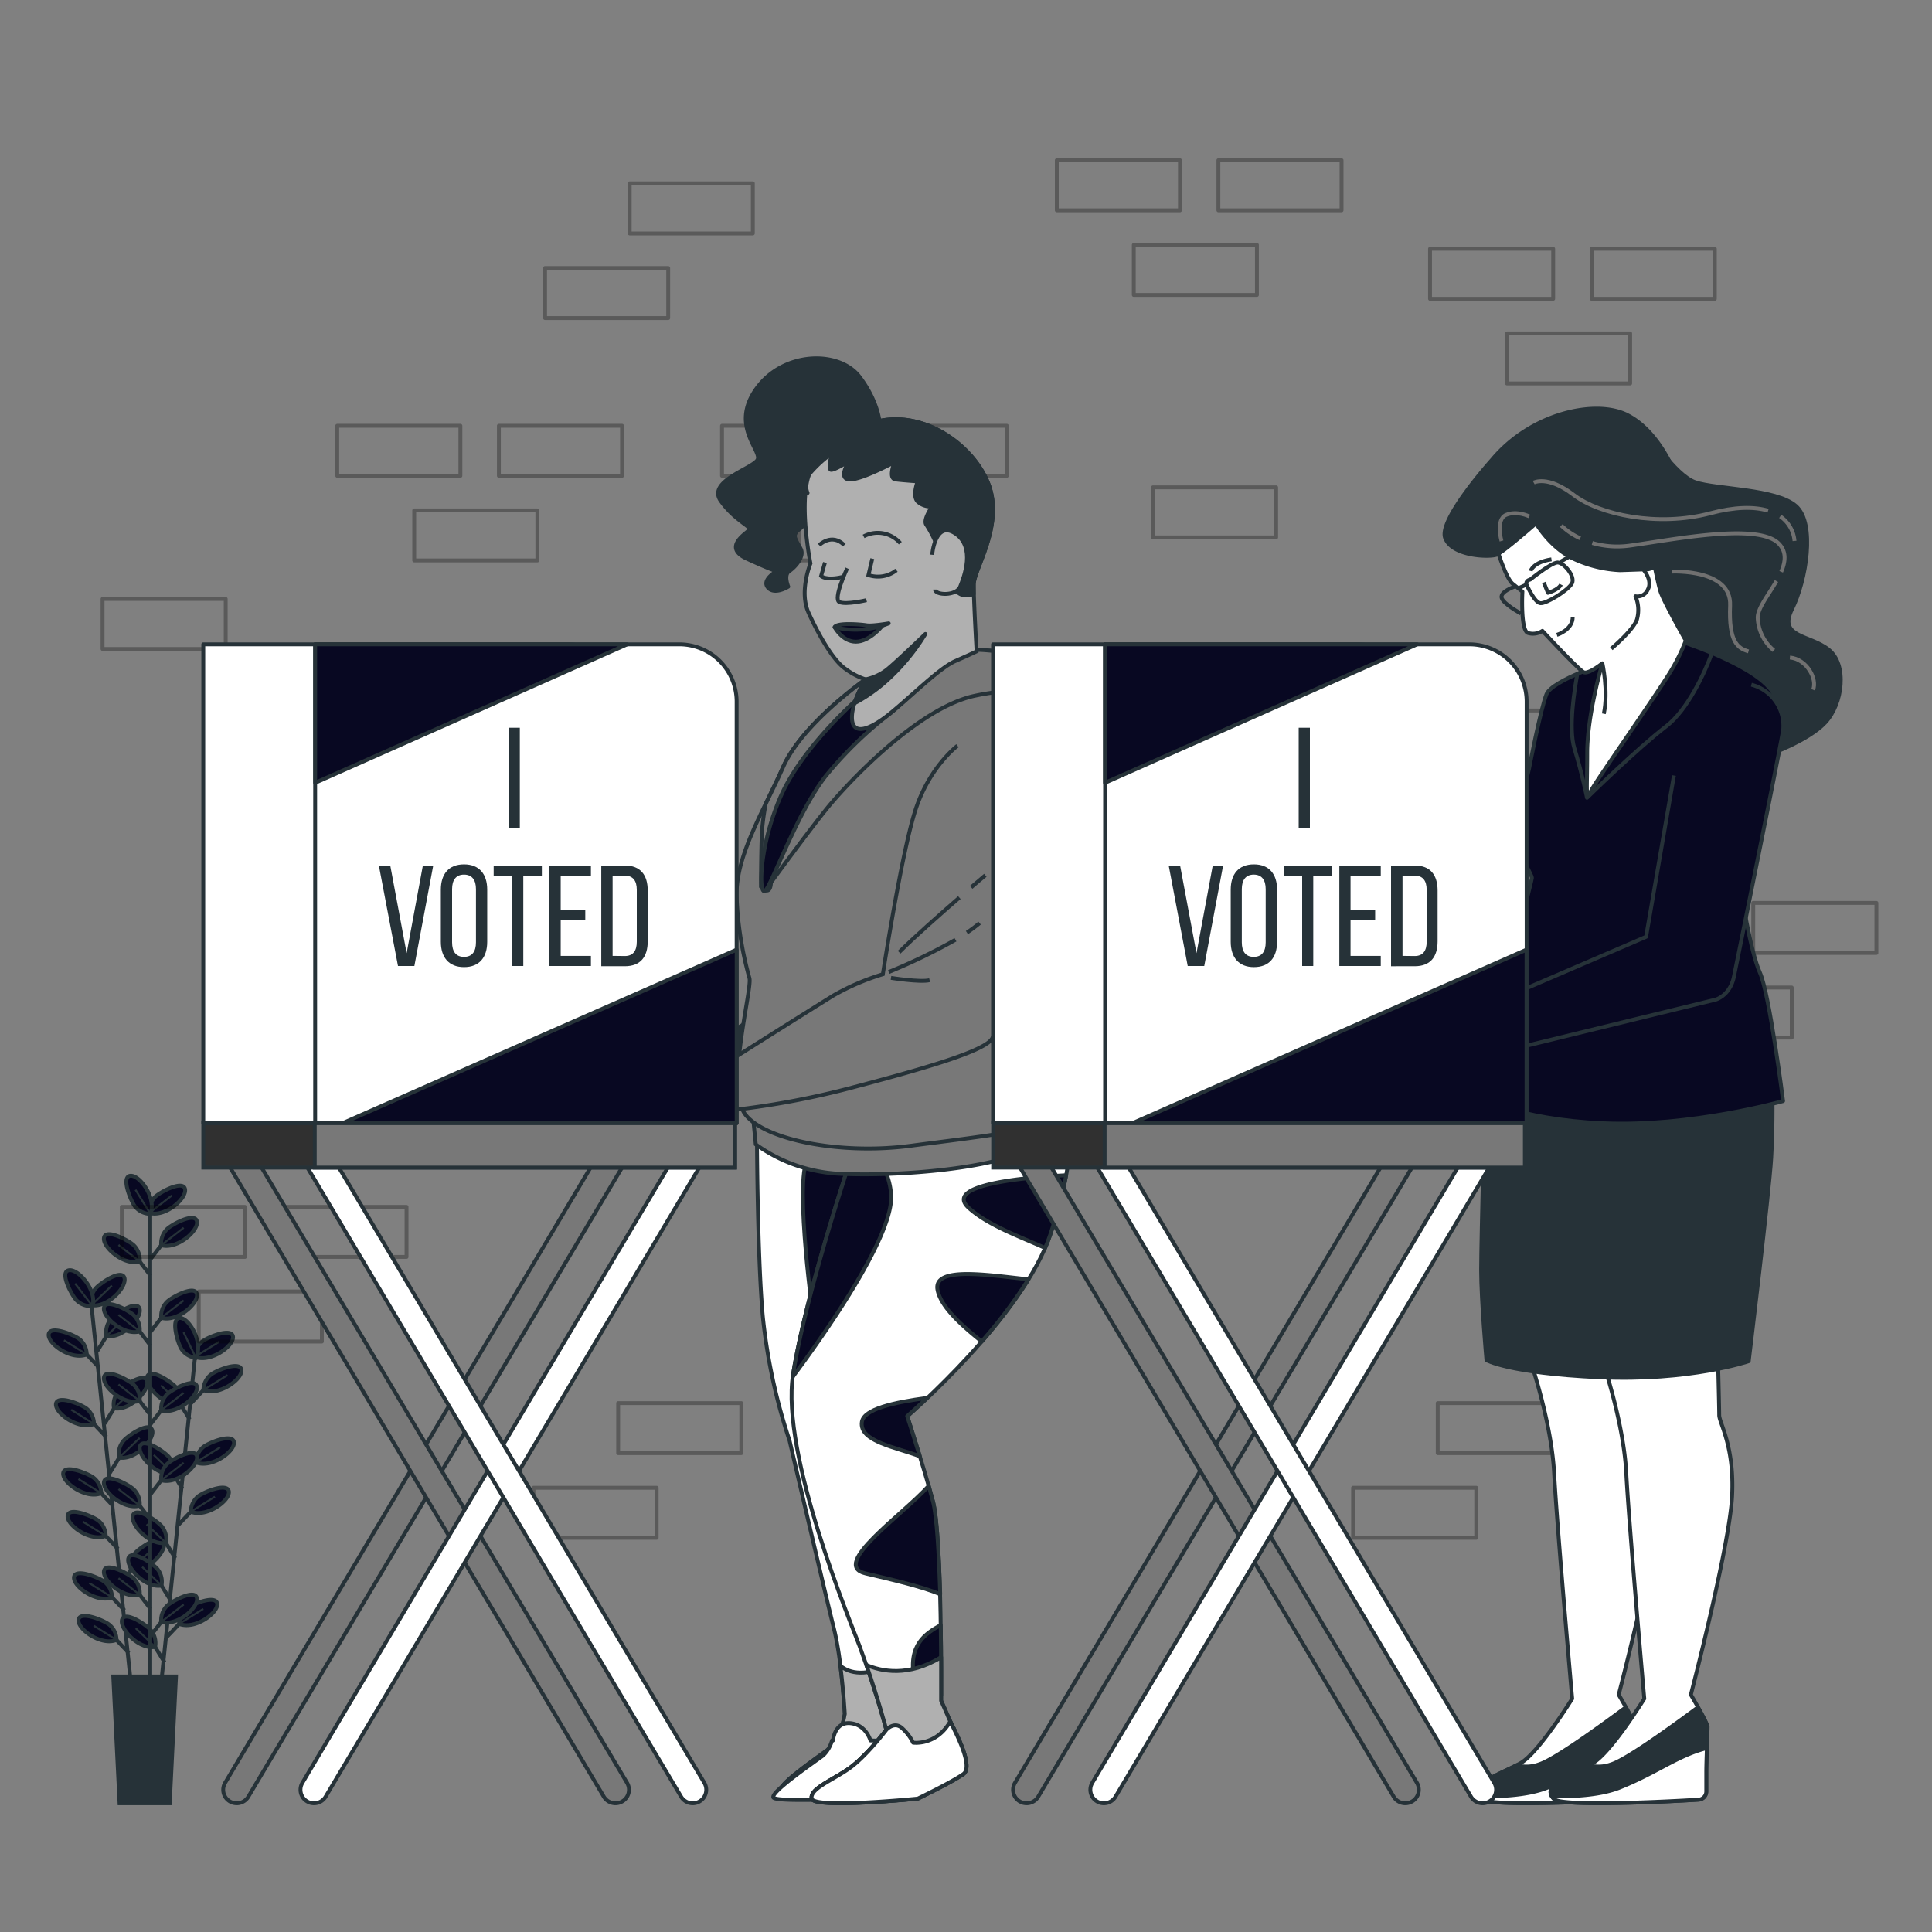<svg xmlns="http://www.w3.org/2000/svg" viewBox="0 0 500 500"><rect x="0" y="0" width="500" height="500" fill="#808080" stroke="none"/><g id="freepik--Plant--inject-67"><line x1="23.72" x2="33.84" y1="338.32" y2="435.34" style="fill:none;stroke:#263238;stroke-miterlimit:10"/><line x1="32.21" x2="27.62" y1="416.77" y2="411.92" style="fill:none;stroke:#263238;stroke-miterlimit:10"/><path d="M29,413.38a5.22,5.22,0,0,0-1.82-3.9c-1.18-1.05-7.38-3.66-8-1.48C18.58,410.38,24.93,415,29,413.38Z" style="fill:#080822;stroke:#263238;stroke-miterlimit:10"/><line x1="29.01" x2="23.11" y1="413.38" y2="409.7" style="fill:none;stroke:#263238;stroke-miterlimit:10;stroke-width:.5px"/><line x1="33.36" x2="28.77" y1="427.8" y2="422.96" style="fill:none;stroke:#263238;stroke-miterlimit:10"/><path d="M30.16,424.41a5.15,5.15,0,0,0-1.82-3.89c-1.18-1.06-7.38-3.67-8-1.48C19.73,421.41,26.08,426.08,30.16,424.41Z" style="fill:#080822;stroke:#263238;stroke-miterlimit:10"/><line x1="30.16" x2="24.26" y1="424.41" y2="420.73" style="fill:none;stroke:#263238;stroke-miterlimit:10;stroke-width:.5px"/><line x1="29.4" x2="24.81" y1="389.85" y2="385" style="fill:none;stroke:#263238;stroke-miterlimit:10"/><path d="M26.2,386.45a5.21,5.21,0,0,0-1.82-3.89c-1.18-1.06-7.38-3.66-8-1.48C15.77,383.45,22.12,388.12,26.2,386.45Z" style="fill:#080822;stroke:#263238;stroke-miterlimit:10"/><line x1="26.2" x2="20.3" y1="386.45" y2="382.77" style="fill:none;stroke:#263238;stroke-miterlimit:10;stroke-width:.5px"/><line x1="30.55" x2="25.96" y1="400.88" y2="396.03" style="fill:none;stroke:#263238;stroke-miterlimit:10"/><path d="M27.35,397.48a5.16,5.16,0,0,0-1.82-3.89c-1.18-1-7.38-3.66-8-1.48C16.92,394.49,23.27,399.15,27.35,397.48Z" style="fill:#080822;stroke:#263238;stroke-miterlimit:10"/><line x1="27.35" x2="21.45" y1="397.48" y2="393.81" style="fill:none;stroke:#263238;stroke-miterlimit:10;stroke-width:.5px"/><line x1="27.53" x2="22.94" y1="371.92" y2="367.07" style="fill:none;stroke:#263238;stroke-miterlimit:10"/><path d="M24.33,368.53a5.22,5.22,0,0,0-1.82-3.9c-1.18-1.05-7.38-3.66-8-1.47C13.9,365.53,20.24,370.2,24.33,368.53Z" style="fill:#080822;stroke:#263238;stroke-miterlimit:10"/><line x1="24.33" x2="18.43" y1="368.53" y2="364.85" style="fill:none;stroke:#263238;stroke-miterlimit:10;stroke-width:.5px"/><line x1="25.65" x2="21.06" y1="353.92" y2="349.07" style="fill:none;stroke:#263238;stroke-miterlimit:10"/><path d="M22.45,350.52a5.21,5.21,0,0,0-1.82-3.89c-1.18-1.05-7.38-3.66-8-1.48C12,347.53,18.37,352.19,22.45,350.52Z" style="fill:#080822;stroke:#263238;stroke-miterlimit:10"/><line x1="22.45" x2="16.55" y1="350.52" y2="346.85" style="fill:none;stroke:#263238;stroke-miterlimit:10;stroke-width:.5px"/><line x1="31.44" x2="34.93" y1="410.24" y2="404.55" style="fill:none;stroke:#263238;stroke-miterlimit:10"/><path d="M33.86,406.26a5.2,5.2,0,0,1,1-4.19c.93-1.27,6.46-5.1,7.49-3.09C43.45,401.17,38.21,407.05,33.86,406.26Z" style="fill:#080822;stroke:#263238;stroke-miterlimit:10"/><line x1="33.86" x2="39.18" y1="406.26" y2="401.18" style="fill:none;stroke:#263238;stroke-miterlimit:10;stroke-width:.5px"/><line x1="28.41" x2="31.9" y1="381.21" y2="375.51" style="fill:none;stroke:#263238;stroke-miterlimit:10"/><path d="M30.83,377.22a5.18,5.18,0,0,1,1-4.18c.93-1.28,6.46-5.11,7.49-3.09C40.42,372.14,35.18,378,30.83,377.22Z" style="fill:#080822;stroke:#263238;stroke-miterlimit:10"/><line x1="30.83" x2="36.15" y1="377.22" y2="372.14" style="fill:none;stroke:#263238;stroke-miterlimit:10;stroke-width:.5px"/><line x1="27.07" x2="30.57" y1="368.45" y2="362.75" style="fill:none;stroke:#263238;stroke-miterlimit:10"/><path d="M29.5,364.46a5.19,5.19,0,0,1,1-4.18c.94-1.28,6.47-5.11,7.49-3.09C39.09,359.38,33.84,365.25,29.5,364.46Z" style="fill:#080822;stroke:#263238;stroke-miterlimit:10"/><line x1="29.5" x2="34.82" y1="364.46" y2="359.38" style="fill:none;stroke:#263238;stroke-miterlimit:10;stroke-width:.5px"/><line x1="25.12" x2="28.61" y1="349.74" y2="344.05" style="fill:none;stroke:#263238;stroke-miterlimit:10"/><path d="M27.55,345.76a5.22,5.22,0,0,1,1-4.19c.94-1.27,6.47-5.11,7.49-3.09C37.14,340.67,31.89,346.55,27.55,345.76Z" style="fill:#080822;stroke:#263238;stroke-miterlimit:10"/><line x1="27.55" x2="32.86" y1="345.76" y2="340.68" style="fill:none;stroke:#263238;stroke-miterlimit:10;stroke-width:.5px"/><path d="M23.63,337.78a5.22,5.22,0,0,1,1-4.19c.94-1.27,6.47-5.1,7.49-3.09C33.22,332.69,28,338.57,23.63,337.78Z" style="fill:#080822;stroke:#263238;stroke-miterlimit:10"/><line x1="23.63" x2="28.95" y1="337.78" y2="332.7" style="fill:none;stroke:#263238;stroke-miterlimit:10;stroke-width:.5px"/><path d="M23.94,338a5.2,5.2,0,0,1-4.06-1.42c-1.17-1.06-4.4-7-2.29-7.77C19.89,327.93,25.18,333.76,23.94,338Z" style="fill:#080822;stroke:#263238;stroke-miterlimit:10"/><line x1="23.94" x2="19.44" y1="338" y2="332.18" style="fill:none;stroke:#263238;stroke-miterlimit:10;stroke-width:.5px"/><line x1="50.42" x2="40.35" y1="351.68" y2="448.71" style="fill:none;stroke:#263238;stroke-miterlimit:10"/><line x1="42.58" x2="39.09" y1="430.2" y2="424.51" style="fill:none;stroke:#263238;stroke-miterlimit:10"/><path d="M40.15,426.22a5.2,5.2,0,0,0-1-4.19c-.93-1.27-6.46-5.1-7.49-3.08C30.56,421.14,35.81,427,40.15,426.22Z" style="fill:#080822;stroke:#263238;stroke-miterlimit:10"/><line x1="40.15" x2="35.13" y1="426.22" y2="421.4" style="fill:none;stroke:#263238;stroke-miterlimit:10;stroke-width:.5px"/><line x1="45.37" x2="41.88" y1="403.27" y2="397.58" style="fill:none;stroke:#263238;stroke-miterlimit:10"/><path d="M42.94,399.29a5.19,5.19,0,0,0-1-4.18C41,393.83,35.49,390,34.47,392,33.35,394.21,38.6,400.08,42.94,399.29Z" style="fill:#080822;stroke:#263238;stroke-miterlimit:10"/><line x1="42.94" x2="37.93" y1="399.29" y2="394.48" style="fill:none;stroke:#263238;stroke-miterlimit:10;stroke-width:.5px"/><line x1="44.23" x2="40.73" y1="414.31" y2="408.62" style="fill:none;stroke:#263238;stroke-miterlimit:10"/><path d="M41.8,410.33a5.2,5.2,0,0,0-1-4.19c-.93-1.27-6.46-5.1-7.49-3.08C32.21,405.25,37.46,411.12,41.8,410.33Z" style="fill:#080822;stroke:#263238;stroke-miterlimit:10"/><line x1="41.8" x2="36.78" y1="410.33" y2="405.51" style="fill:none;stroke:#263238;stroke-miterlimit:10;stroke-width:.5px"/><line x1="47.23" x2="43.74" y1="385.35" y2="379.66" style="fill:none;stroke:#263238;stroke-miterlimit:10"/><path d="M44.8,381.37a5.22,5.22,0,0,0-1-4.19c-.94-1.27-6.47-5.1-7.49-3.08C35.21,376.29,40.46,382.16,44.8,381.37Z" style="fill:#080822;stroke:#263238;stroke-miterlimit:10"/><line x1="44.8" x2="39.79" y1="381.37" y2="376.55" style="fill:none;stroke:#263238;stroke-miterlimit:10;stroke-width:.5px"/><line x1="49.1" x2="45.61" y1="367.34" y2="361.66" style="fill:none;stroke:#263238;stroke-miterlimit:10"/><path d="M46.67,363.36a5.19,5.19,0,0,0-1-4.18c-.94-1.27-6.47-5.1-7.5-3.09C37.08,358.28,42.33,364.16,46.67,363.36Z" style="fill:#080822;stroke:#263238;stroke-miterlimit:10"/><line x1="46.67" x2="41.65" y1="363.36" y2="358.55" style="fill:none;stroke:#263238;stroke-miterlimit:10;stroke-width:.5px"/><line x1="43.17" x2="47.76" y1="423.65" y2="418.8" style="fill:none;stroke:#263238;stroke-miterlimit:10"/><path d="M46.36,420.25a5.2,5.2,0,0,1,1.83-3.89c1.17-1.05,7.37-3.66,8-1.48C56.79,417.25,50.45,421.92,46.36,420.25Z" style="fill:#080822;stroke:#263238;stroke-miterlimit:10"/><line x1="46.36" x2="52.61" y1="420.25" y2="416.38" style="fill:none;stroke:#263238;stroke-miterlimit:10;stroke-width:.5px"/><line x1="46.18" x2="50.77" y1="394.61" y2="389.76" style="fill:none;stroke:#263238;stroke-miterlimit:10"/><path d="M49.37,391.22a5.21,5.21,0,0,1,1.83-3.9c1.18-1.05,7.38-3.66,8-1.48C59.81,388.22,53.46,392.88,49.37,391.22Z" style="fill:#080822;stroke:#263238;stroke-miterlimit:10"/><line x1="49.37" x2="55.62" y1="391.22" y2="387.34" style="fill:none;stroke:#263238;stroke-miterlimit:10;stroke-width:.5px"/><line x1="47.51" x2="52.09" y1="381.85" y2="377" style="fill:none;stroke:#263238;stroke-miterlimit:10"/><path d="M50.7,378.46a5.22,5.22,0,0,1,1.82-3.9c1.18-1.05,7.38-3.66,8-1.48C61.13,375.45,54.79,380.12,50.7,378.46Z" style="fill:#080822;stroke:#263238;stroke-miterlimit:10"/><line x1="50.7" x2="56.95" y1="378.46" y2="374.58" style="fill:none;stroke:#263238;stroke-miterlimit:10;stroke-width:.5px"/><line x1="49.45" x2="54.03" y1="363.15" y2="358.29" style="fill:none;stroke:#263238;stroke-miterlimit:10"/><path d="M52.64,359.75a5.22,5.22,0,0,1,1.82-3.9c1.18-1.05,7.38-3.66,8-1.48C63.07,356.75,56.73,361.42,52.64,359.75Z" style="fill:#080822;stroke:#263238;stroke-miterlimit:10"/><line x1="52.64" x2="58.89" y1="359.75" y2="355.87" style="fill:none;stroke:#263238;stroke-miterlimit:10;stroke-width:.5px"/><path d="M50.45,351.13a5.21,5.21,0,0,1,1.82-3.89c1.18-1.05,7.38-3.67,8-1.48C60.88,348.13,54.54,352.8,50.45,351.13Z" style="fill:#080822;stroke:#263238;stroke-miterlimit:10"/><line x1="50.45" x2="56.7" y1="351.13" y2="347.26" style="fill:none;stroke:#263238;stroke-miterlimit:10;stroke-width:.5px"/><path d="M50.7,351.41A5.19,5.19,0,0,1,47,349.19c-.92-1.28-2.87-7.72-.64-8.08C48.81,340.72,52.79,347.52,50.7,351.41Z" style="fill:#080822;stroke:#263238;stroke-miterlimit:10"/><line x1="50.7" x2="47.5" y1="351.41" y2="344.79" style="fill:none;stroke:#263238;stroke-miterlimit:10;stroke-width:.5px"/><line x1="38.88" x2="38.88" y1="312.17" y2="434.87" style="fill:none;stroke:#263238;stroke-miterlimit:10"/><line x1="38.98" x2="34.92" y1="416.42" y2="411.12" style="fill:none;stroke:#263238;stroke-miterlimit:10"/><path d="M36.15,412.71a5.17,5.17,0,0,0-1.41-4.06c-1.06-1.17-7-4.41-7.77-2.3C26.09,408.65,31.92,413.94,36.15,412.71Z" style="fill:#080822;stroke:#263238;stroke-miterlimit:10"/><line x1="36.15" x2="30.67" y1="412.71" y2="408.44" style="fill:none;stroke:#263238;stroke-miterlimit:10;stroke-width:.5px"/><line x1="38.98" x2="34.92" y1="393.36" y2="388.06" style="fill:none;stroke:#263238;stroke-miterlimit:10"/><path d="M36.15,389.65a5.17,5.17,0,0,0-1.41-4.06c-1.06-1.17-7-4.41-7.77-2.3C26.09,385.59,31.92,390.89,36.15,389.65Z" style="fill:#080822;stroke:#263238;stroke-miterlimit:10"/><line x1="36.15" x2="30.67" y1="389.65" y2="385.38" style="fill:none;stroke:#263238;stroke-miterlimit:10;stroke-width:.5px"/><line x1="38.98" x2="34.92" y1="366.29" y2="360.99" style="fill:none;stroke:#263238;stroke-miterlimit:10"/><path d="M36.15,362.58a5.17,5.17,0,0,0-1.41-4.06c-1.06-1.17-7-4.41-7.77-2.3C26.09,358.52,31.92,363.82,36.15,362.58Z" style="fill:#080822;stroke:#263238;stroke-miterlimit:10"/><line x1="36.15" x2="30.67" y1="362.58" y2="358.31" style="fill:none;stroke:#263238;stroke-miterlimit:10;stroke-width:.5px"/><line x1="38.98" x2="34.92" y1="348.27" y2="342.97" style="fill:none;stroke:#263238;stroke-miterlimit:10"/><path d="M36.15,344.56a5.17,5.17,0,0,0-1.41-4.06c-1.06-1.17-7-4.41-7.77-2.3C26.09,340.5,31.92,345.79,36.15,344.56Z" style="fill:#080822;stroke:#263238;stroke-miterlimit:10"/><line x1="36.15" x2="30.67" y1="344.56" y2="340.29" style="fill:none;stroke:#263238;stroke-miterlimit:10;stroke-width:.5px"/><line x1="38.98" x2="34.92" y1="330.17" y2="324.87" style="fill:none;stroke:#263238;stroke-miterlimit:10"/><path d="M36.15,326.46a5.17,5.17,0,0,0-1.41-4.06c-1.06-1.17-7-4.41-7.77-2.3C26.09,322.4,31.92,327.69,36.15,326.46Z" style="fill:#080822;stroke:#263238;stroke-miterlimit:10"/><line x1="36.15" x2="30.67" y1="326.46" y2="322.19" style="fill:none;stroke:#263238;stroke-miterlimit:10;stroke-width:.5px"/><line x1="38.89" x2="42.95" y1="423.46" y2="418.16" style="fill:none;stroke:#263238;stroke-miterlimit:10"/><path d="M41.72,419.75a5.17,5.17,0,0,1,1.41-4.06c1.06-1.17,7-4.41,7.77-2.3C51.78,415.69,46,421,41.72,419.75Z" style="fill:#080822;stroke:#263238;stroke-miterlimit:10"/><line x1="41.72" x2="47.53" y1="419.75" y2="415.25" style="fill:none;stroke:#263238;stroke-miterlimit:10;stroke-width:.5px"/><line x1="38.89" x2="42.95" y1="386.79" y2="381.49" style="fill:none;stroke:#263238;stroke-miterlimit:10"/><path d="M41.72,383.08A5.17,5.17,0,0,1,43.13,379c1.06-1.17,7-4.41,7.77-2.3C51.78,379,46,384.31,41.72,383.08Z" style="fill:#080822;stroke:#263238;stroke-miterlimit:10"/><line x1="41.72" x2="47.53" y1="383.08" y2="378.58" style="fill:none;stroke:#263238;stroke-miterlimit:10;stroke-width:.5px"/><line x1="38.89" x2="42.95" y1="368.69" y2="363.39" style="fill:none;stroke:#263238;stroke-miterlimit:10"/><path d="M41.72,365a5.17,5.17,0,0,1,1.41-4.06c1.06-1.17,7-4.41,7.77-2.3C51.78,360.92,46,366.21,41.72,365Z" style="fill:#080822;stroke:#263238;stroke-miterlimit:10"/><line x1="41.72" x2="47.53" y1="364.98" y2="360.48" style="fill:none;stroke:#263238;stroke-miterlimit:10;stroke-width:.5px"/><line x1="38.89" x2="42.95" y1="344.76" y2="339.46" style="fill:none;stroke:#263238;stroke-miterlimit:10"/><path d="M41.72,341.05A5.17,5.17,0,0,1,43.13,337c1.06-1.17,7-4.41,7.77-2.29C51.78,337,46,342.29,41.72,341.05Z" style="fill:#080822;stroke:#263238;stroke-miterlimit:10"/><line x1="41.72" x2="47.53" y1="341.05" y2="336.55" style="fill:none;stroke:#263238;stroke-miterlimit:10;stroke-width:.5px"/><line x1="38.89" x2="42.95" y1="325.95" y2="320.66" style="fill:none;stroke:#263238;stroke-miterlimit:10"/><path d="M41.72,322.25a5.19,5.19,0,0,1,1.41-4.07c1.06-1.17,7-4.4,7.77-2.29C51.78,318.18,46,323.48,41.72,322.25Z" style="fill:#080822;stroke:#263238;stroke-miterlimit:10"/><line x1="41.72" x2="47.53" y1="322.25" y2="317.74" style="fill:none;stroke:#263238;stroke-miterlimit:10;stroke-width:.5px"/><path d="M38.65,313.9a5.17,5.17,0,0,1,1.41-4.06c1.06-1.17,7-4.41,7.77-2.29C48.71,309.84,42.89,315.14,38.65,313.9Z" style="fill:#080822;stroke:#263238;stroke-miterlimit:10"/><line x1="38.65" x2="44.46" y1="313.9" y2="309.4" style="fill:none;stroke:#263238;stroke-miterlimit:10;stroke-width:.5px"/><path d="M38.93,314.15A5.2,5.2,0,0,1,35,312.32c-1-1.18-3.65-7.38-1.47-8C36,303.72,40.61,310.07,38.93,314.15Z" style="fill:#080822;stroke:#263238;stroke-miterlimit:10"/><line x1="38.93" x2="35.06" y1="314.15" y2="307.9" style="fill:none;stroke:#263238;stroke-miterlimit:10;stroke-width:.5px"/><polygon points="43.93 466.69 30.94 466.69 29.31 433.87 45.55 433.87 43.93 466.69" style="fill:#263238;stroke:#263238;stroke-miterlimit:10"/></g><g id="freepik--Bricks--inject-67"><g style="opacity:.3"><rect width="31.87" height="12.95" x="273.5" y="41.47" style="fill:none;stroke:#000;stroke-linejoin:round"/><rect width="31.87" height="12.95" x="315.32" y="41.47" style="fill:none;stroke:#000;stroke-linejoin:round"/><rect width="31.87" height="12.95" x="293.42" y="63.38" style="fill:none;stroke:#000;stroke-linejoin:round"/><rect width="31.87" height="12.95" x="273.5" y="220.19" style="fill:none;stroke:#000;stroke-linejoin:round"/><rect width="31.87" height="12.95" x="315.32" y="220.19" style="fill:none;stroke:#000;stroke-linejoin:round"/><rect width="31.87" height="12.95" x="293.42" y="242.09" style="fill:none;stroke:#000;stroke-linejoin:round"/><rect width="31.87" height="12.95" x="370.09" y="64.38" style="fill:none;stroke:#000;stroke-linejoin:round"/><rect width="31.87" height="12.95" x="411.92" y="64.38" style="fill:none;stroke:#000;stroke-linejoin:round"/><rect width="31.87" height="12.95" x="390.01" y="86.29" style="fill:none;stroke:#000;stroke-linejoin:round"/><rect width="31.87" height="12.95" x="370.09" y="183.88" style="fill:none;stroke:#000;stroke-linejoin:round"/><rect width="31.87" height="12.95" x="411.92" y="183.88" style="fill:none;stroke:#000;stroke-linejoin:round"/><rect width="31.87" height="12.95" x="390.01" y="205.78" style="fill:none;stroke:#000;stroke-linejoin:round"/><rect width="31.87" height="12.95" x="87.28" y="110.19" style="fill:none;stroke:#000;stroke-linejoin:round"/><rect width="31.87" height="12.95" x="129.11" y="110.19" style="fill:none;stroke:#000;stroke-linejoin:round"/><rect width="31.87" height="12.95" x="107.2" y="132.09" style="fill:none;stroke:#000;stroke-linejoin:round"/><rect width="31.87" height="12.95" x="162.96" y="47.45" style="fill:none;stroke:#000;stroke-linejoin:round"/><rect width="31.87" height="12.95" x="141.06" y="69.36" style="fill:none;stroke:#000;stroke-linejoin:round"/><rect width="31.87" height="12.95" x="372.08" y="363.12" style="fill:none;stroke:#000;stroke-linejoin:round"/><rect width="31.87" height="12.95" x="350.18" y="385.03" style="fill:none;stroke:#000;stroke-linejoin:round"/><rect width="31.87" height="12.95" x="298.39" y="126.12" style="fill:none;stroke:#000;stroke-linejoin:round"/><rect width="31.87" height="12.95" x="26.54" y="155" style="fill:none;stroke:#000;stroke-linejoin:round"/><rect width="31.87" height="12.95" x="159.98" y="363.12" style="fill:none;stroke:#000;stroke-linejoin:round"/><rect width="31.87" height="12.95" x="138.07" y="385.03" style="fill:none;stroke:#000;stroke-linejoin:round"/><rect width="31.87" height="12.95" x="186.86" y="110.19" style="fill:none;stroke:#000;stroke-linejoin:round"/><rect width="31.87" height="12.95" x="228.69" y="110.19" style="fill:none;stroke:#000;stroke-linejoin:round"/><rect width="31.87" height="12.95" x="206.78" y="132.09" style="fill:none;stroke:#000;stroke-linejoin:round"/><rect width="31.87" height="12.95" x="411.92" y="233.67" style="fill:none;stroke:#000;stroke-linejoin:round"/><rect width="31.87" height="12.95" x="453.74" y="233.67" style="fill:none;stroke:#000;stroke-linejoin:round"/><rect width="31.87" height="12.95" x="431.83" y="255.57" style="fill:none;stroke:#000;stroke-linejoin:round"/><rect width="31.87" height="12.95" x="31.52" y="312.34" style="fill:none;stroke:#000;stroke-linejoin:round"/><rect width="31.87" height="12.95" x="73.34" y="312.34" style="fill:none;stroke:#000;stroke-linejoin:round"/><rect width="31.87" height="12.95" x="51.43" y="334.24" style="fill:none;stroke:#000;stroke-linejoin:round"/></g></g><g id="freepik--character-2--inject-67"><path d="M396.21,352.62s5.33,15.66,6,28.66,4.67,58.34,4.67,58.34-8.67,14-13.34,16.66-13.9,5.44-10,9.34c2,2,29.57.64,37.38.13a2.13,2.13,0,0,0,2-2.16c0-1.48,0-3.49,0-5,0-2.67.33-10.67.33-11.67s-4.33-8.33-4.33-8.33,10-38.34,10.66-51.34-3.33-19-3.33-21-.33-15.33-.33-15.33Z" style="fill:#fff;stroke:#263238;stroke-linejoin:round"/><path d="M422.92,463.59c0-1.48,0-3.49,0-5,0-1.75.14-5.77.24-8.62-.57.07-1.19.16-1.84.26-3.94.59-15.38,7-22.78,11-5.36,2.85-12.41,2.63-15.88,2.29a2.55,2.55,0,0,0,.92,2.1c2,2,29.57.64,37.38.13A2.13,2.13,0,0,0,422.92,463.59Z" style="fill:#fff;stroke:#263238;stroke-linejoin:round"/><path d="M420.74,441.87c-6.23,4.64-18.42,13.48-22.36,14.71a9.45,9.45,0,0,1-5.88.26c-4.49,2.32-11.45,4.76-9.58,8,4.14.12,12,0,17.49-2.17,7.75-3.1,12.52-6.44,18-8.71A33,33,0,0,1,423,452.4c.09-2.55.18-4.93.18-5.45S421.92,444,420.74,441.87Z" style="fill:#263238;stroke:#263238;stroke-linejoin:round"/><path d="M414.88,352.62s5.33,15.66,6,28.66,4.66,58.34,4.66,58.34-8.66,14-13.33,16.66-13.9,5.44-10,9.34c2,2,29.56.64,37.38.13a2.12,2.12,0,0,0,2-2.16c0-1.48,0-3.49,0-5,0-2.67.34-10.67.34-11.67s-4.34-8.33-4.34-8.33,10-38.34,10.67-51.34-3.33-19-3.33-21-.34-15.33-.34-15.33Z" style="fill:#fff;stroke:#263238;stroke-linejoin:round"/><path d="M441.58,463.59c0-1.48,0-3.49,0-5,0-1.75.14-5.77.24-8.62-.57.07-1.18.16-1.83.26-3.94.59-15.39,7-22.78,11-5.36,2.85-12.41,2.63-15.88,2.29a2.52,2.52,0,0,0,.92,2.1c2,2,29.56.64,37.38.13A2.12,2.12,0,0,0,441.58,463.59Z" style="fill:#fff;stroke:#263238;stroke-linejoin:round"/><path d="M439.41,441.87c-6.23,4.64-18.43,13.48-22.36,14.71a9.45,9.45,0,0,1-5.88.26c-4.49,2.32-11.45,4.76-9.58,8,4.13.12,12,0,17.49-2.17,7.75-3.1,12.52-6.44,18-8.71a33.09,33.09,0,0,1,4.62-1.55c.09-2.55.18-4.93.18-5.45S440.58,444,439.41,441.87Z" style="fill:#263238;stroke:#263238;stroke-linejoin:round"/><path d="M426,111.25s7.38,11.7,12.72,13.55,20.93,1.64,26.06,6.15,2.67,19.29-1,26.68,4.52,6.57,9.44,10.47,3.7,14-.82,18.87-15.39,8.62-15.39,8.62-2.05-9.85-8-13.54-16.42-8.21-18.06-16.21-8.41-22.78-8.41-22.78,8-3.08,7.59-11.9-7.59-16.83-8-18.68S423.28,109.81,426,111.25Z" style="fill:#263238;stroke:#263238;stroke-linejoin:round"/><path d="M371.21,263.45s-15.25-1.25-16.5-1.25-7,6.75-7.5,8,.25,5.25.25,5.25l26.25-7.5Z" style="fill:#fff;stroke:#263238;stroke-linejoin:round"/><path d="M358.14,255.39,357,272.45h1.5l1.43-16.93a.88.88,0,0,0-.75-.94h0A.88.88,0,0,0,358.14,255.39Z" style="fill:#263238;stroke:#263238;stroke-linejoin:round"/><polygon points="393.96 244.7 371.21 263.45 373.71 267.95 391.96 260.45 393.96 244.7" style="fill:#080822;stroke:#263238;stroke-linejoin:round"/><path d="M384.42,278.56s-1.11,42.38-1.11,50.14S384.69,352,384.69,352s5.55,3.33,29.09,4.43,38.79-4.15,38.79-4.15,5.26-43.22,5.82-52.64.27-18.28.27-18.28Z" style="fill:#263238;stroke:#263238;stroke-linejoin:round"/><path d="M416.71,171.2s-15,4.75-16.5,8.5-4.5,19.25-4.5,19.25-3.75,15.25-3.5,18,4.25,9.5,4.25,10.25-14.25,56.5-14.25,56.5,10,6,32.75,7,46.5-5.75,46.5-5.75-3.5-27.75-6-33.25-5-21.75-5-21.75,12.25-42.5,8.75-50-25-14.25-25-14.25Z" style="fill:#080822;stroke:#263238;stroke-linejoin:round"/><path d="M443.05,169c-4.84-2-8.84-3.29-8.84-3.29l-17.5,5.5s-4.27,1.35-8.49,3.19c-.66,3.5-2.41,14-.76,19.31,2,6.5,3.25,12.75,3.25,12.75s13-12.75,20.5-18.5C436.66,183.77,441.05,174.45,443.05,169Z" style="fill:#080822;stroke:#263238;stroke-linejoin:round"/><path d="M387.39,142s2.32,7.67,4.11,9.1,2.5,2,2.5,2-.54,10,1.42,10.71a4.45,4.45,0,0,0,3.75-.54s9.46,10.17,10.71,10.71,4.81-2.32,4.81-2.32-3.92,13.2-3.92,23.19-.54,12.67,1.07,9.64,18.73-27.3,21.23-31.94a49.59,49.59,0,0,0,3.21-6.78s-5.88-10.35-6.6-12.85S427.9,145,427.9,145s-.18,1.25-10.71-3.92a166.14,166.14,0,0,1-16.77-9.46C397.56,130,387.39,142,387.39,142Z" style="fill:#fff;stroke:#263238;stroke-linejoin:round"/><path d="M396.13,147.76s.59-2.28,5.39-3" style="fill:none;stroke:#263238;stroke-linejoin:round"/><path d="M399.53,150.74l1.07,2.68s2.67-.72,3.39-2.14" style="fill:none;stroke:#263238;stroke-linejoin:round"/><path d="M402.92,164.3s4.1-1.25,4.1-4.64" style="fill:none;stroke:#263238;stroke-linejoin:round"/><path d="M425.4,147.53s2.32,2.68,1.07,5a2.9,2.9,0,0,1-3.21,1.78,9.07,9.07,0,0,1,.36,6.07c-1.08,2.85-6.61,7.49-6.61,7.49" style="fill:none;stroke:#263238;stroke-linejoin:round"/><path d="M395.07,151.28s2,4.64,3.57,4.82,7.31-3.4,8.2-5.18-2.14-5.35-3.74-5.35S396,150,396,150,394.71,150.21,395.07,151.28Z" style="fill:none;stroke:#263238;stroke-linejoin:round"/><line x1="395.07" x2="393.1" y1="151.28" y2="152.17" style="fill:none;stroke:#263238;stroke-linejoin:round"/><path d="M392,151.81s-3.74,1.25-3.39,2.86,5,4.1,5,4.1" style="fill:none;stroke:#263238;stroke-linejoin:round"/><line x1="403.81" x2="406.31" y1="145.39" y2="143.96" style="fill:none;stroke:#263238;stroke-linejoin:round"/><path d="M414.69,171.62s1.61,7.15.38,13.1" style="fill:none;stroke:#263238;stroke-linejoin:round"/><path d="M433.21,200.7,426,242.45,378.21,263l3,11L444,258.7s3.75-1,4.75-6c.22-1.09,12.25-60.25,12.75-64a11,11,0,0,0-8.25-11.5" style="fill:#080822;stroke:#263238;stroke-linejoin:round"/><path d="M378.21,263l-14.5,5.5s-13.5,3.25-14.25,4-7.75,5-9,5.75-3.25,3,2,2.25a69.1,69.1,0,0,0,11-2.75s7.5.75,10,.5S371,274,371,274l9.75-3.25Z" style="fill:#fff;stroke:#263238;stroke-linejoin:round"/><path d="M386.12,119S372.21,134.42,374,139.22s11.63,5.06,13.4,4.3,10.12-8.09,10.12-8.09,3.79,6.58,10.12,9.36a31.93,31.93,0,0,0,11.63,2.78l7.34-.25s11.88-2.79,10.11-13.66-7.58-22.26-15.68-26.3S396.24,106.85,386.12,119Z" style="fill:#263238;stroke:#263238;stroke-linejoin:round"/><path d="M388.58,140s-1.59-5.56,1.19-6.75,6,.39,6,.39" style="fill:none;stroke:#707070;stroke-linejoin:round"/><path d="M463.23,170.17c4.37.39,7.15,5.56,6,8.34" style="fill:none;stroke:#707070;stroke-linejoin:round"/><path d="M459.75,150.37c-2.05,3.56-4.86,7-4.86,9.47a11.59,11.59,0,0,0,4.18,8.49" style="fill:none;stroke:#707070;stroke-linejoin:round"/><path d="M412.08,140.52a23.5,23.5,0,0,0,9.85.66c11.52-1.59,33.36-6,38.52-.4,1.93,2.08,1.64,4.61.52,7.2" style="fill:none;stroke:#707070;stroke-linejoin:round"/><path d="M404.06,136a17.58,17.58,0,0,0,4.89,3.31" style="fill:none;stroke:#707070;stroke-linejoin:round"/><path d="M460.72,133.64a8.54,8.54,0,0,1,3.7,6.35" style="fill:none;stroke:#707070;stroke-linejoin:round"/><path d="M396.92,124.9s3.57-2,10.32,3.17,21.84,8.34,35.34,4.77c6.33-1.68,11.35-1.78,15-.68" style="fill:none;stroke:#707070;stroke-linejoin:round"/><path d="M432.66,147.93s15.48-.79,15.09,8.74,2,11.11,4.76,11.91" style="fill:none;stroke:#707070;stroke-linejoin:round"/></g><g id="freepik--character-1--inject-67"><polygon points="194.38 263.93 174.77 275.7 156.06 281.43 155.16 284.45 184.13 284.45 196.5 277.81 194.38 263.93" style="fill:#263238;stroke:#263238;stroke-linejoin:round"/><path d="M195.89,291.08s0,32.59,1.51,49.49a150.14,150.14,0,0,0,6.94,32.28s9.35,40.13,11.47,48.58,2.84,22.14,2.84,22.14-1.11,6.82-3.52,8.63-13.5,9.36-12.9,10.87,27.46,0,27.46,0,6.33.6,5.12-7.55-3.92-29-3.92-43.44S223.05,368,223.05,368s8.14-25,12.37-41.94,3.32-25,3.32-25l-.3-4.83Z" style="fill:#fff;stroke:#263238;stroke-linejoin:round"/><path d="M234.81,455.52c-.75-5.06-2.08-15-3-25.31-7.72,4-12,2.82-14.33.89.83,6.49,1.15,12.47,1.15,12.47s-1.11,6.82-3.52,8.63-13.5,9.36-12.9,10.87,27.46,0,27.46,0S236,463.67,234.81,455.52Z" style="fill:#b0b0b0;stroke:#263238;stroke-linejoin:round"/><path d="M232.75,457.59c-.27-1.79-.61-4.21-1-7-3.63-.05-6.48-.16-6.48-.16s-1.12-4.1-5.22-4.47-4.47,4.47-4.47,4.47h-.25a8.61,8.61,0,0,1-2.29,3.87c-2.42,1.81-13.5,9.36-12.9,10.87s27.46,0,27.46,0S234,465.74,232.75,457.59Z" style="fill:#fff;stroke:#263238;stroke-linejoin:round"/><path d="M210.31,339.75s-5.4-39.1-.41-40.77,12.89-1.66,12.06,10S210.31,339.75,210.31,339.75Z" style="fill:#080822;stroke:#263238;stroke-linejoin:round"/><path d="M219.73,301.34s-11.17,33.49-14.48,54.31,15.2,64.9,17.19,70.31c4.23,11.46,6.94,21.72,6.94,21.72s-4.52,6-8.75,9.35-11.16,5.74-10.56,8.45,27.46,0,27.46,0,8.75-4.22,11.77-6.34-3-12.67-3.62-14.18-2.12-4.82-2.12-4.82.31-42.55-2.11-51.6-6.64-22-6.64-22,30.18-25.95,37.12-47.37,4.52-26.86,4.52-26.86l-57.32,6.64Z" style="fill:#fff;stroke:#263238;stroke-linejoin:round"/><path d="M219.73,301.34s-11.17,33.49-14.48,54.31c0,.22-.06.45-.09.67,7.47-10,25.48-35.35,25.48-46.45a17.48,17.48,0,0,0-4.85-11.71l-6.66.77Z" style="fill:#080822;stroke:#263238;stroke-linejoin:round"/><path d="M241.45,388.54c-.33-1.26-.71-2.6-1.1-4C233.58,392.1,214.69,405,224,407.2c6.64,1.56,14.42,3.35,19.33,5.37C243,402.4,242.48,392.41,241.45,388.54Z" style="fill:#080822;stroke:#263238;stroke-linejoin:round"/><path d="M243.46,420.56c-3.93,2.17-8.59,5.15-6.82,14,.59,3,3.2,4.15,6.93,4.19C243.58,435.79,243.59,428.64,243.46,420.56Z" style="fill:#080822;stroke:#263238;stroke-linejoin:round"/><path d="M223.05,368c-.76,5.08,9,6.57,15,8.89-1.74-5.71-3.27-10.39-3.27-10.39s2-1.76,5.17-4.72C231.29,362.94,223.55,364.65,223.05,368Z" style="fill:#080822;stroke:#263238;stroke-linejoin:round"/><path d="M242.64,333.87c.87,4.37,6.2,9.12,11.42,13.31a126.53,126.53,0,0,0,12.09-16.08C255.26,329.92,241.4,327.67,242.64,333.87Z" style="fill:#080822;stroke:#263238;stroke-linejoin:round"/><path d="M250.64,312.53c4.91,4.54,13.46,7.57,19.82,10.44.56-1.28,1.06-2.56,1.47-3.82a125,125,0,0,0,4-15C264.76,304.72,244.23,306.62,250.64,312.53Z" style="fill:#080822;stroke:#263238;stroke-linejoin:round"/><path d="M249.3,459.14c3-2.11-3-12.67-3.62-14.18s-2.12-4.82-2.12-4.82,0-4.68,0-11.26c-8.46,5.2-15.55,3.65-19.34,2,3.2,9.31,5.17,16.77,5.17,16.77s-4.52,6-8.75,9.35-11.16,5.74-10.56,8.45,27.46,0,27.46,0S246.28,461.26,249.3,459.14Z" style="fill:#b0b0b0;stroke:#263238;stroke-linejoin:round"/><path d="M249.3,459.14c2.77-1.94-2.1-11-3.37-13.63-3.68,6.38-9.61,5.49-9.61,5.49a12.33,12.33,0,0,0-2.71-3.62c-2.11-2.11-4.23.3-4.23.3s-4.52,6-8.75,9.35-11.16,5.74-10.56,8.45,27.46,0,27.46,0S246.28,461.26,249.3,459.14Z" style="fill:#fff;stroke:#263238;stroke-linejoin:round"/><path d="M194.69,287.16l.9,9A40.61,40.61,0,0,0,217,303.76c12.68.6,28.67-.61,39.23-3s21.72-3.92,22-6.64.3-10.56.3-10.56-14.18,4.83-37.11,6.34-32,1.2-36.81-.61A38.71,38.71,0,0,0,194.69,287.16Z" style="fill:#787878;stroke:#263238;stroke-miterlimit:10"/><path d="M224,175.82s-16.36,11.38-21.36,22.71-12.34,23-12,33.67a91.47,91.47,0,0,0,3.33,21c.67,3-6.33,28.67-1,35.33s25,10.34,42.67,8,37-4.33,41.66-8.66,6.81-15.21,4.41-18.61-5.41-36.73-5.41-43.73,5-27.33,5-27.33,7-12.67,5.34-17.33S273.3,170.2,266,169.53s-10-1.66-18.33-1.33S227.69,172.1,224,175.82Z" style="fill:#787878;stroke:#263238;stroke-miterlimit:10"/><path d="M286.64,180.87C285,176.2,273.3,170.2,266,169.53s-10-1.66-18.33-1.33-19.95,3.9-23.64,7.62c0,0-16.36,11.38-21.36,22.71-1.4,3.17-3,6.35-4.51,9.54a62.19,62.19,0,0,0-1,7.61c-.22,5.6-.22,13.8-.22,13.8s2.37,2.81,2.59-1.08c0,0,9.92-13.59,14.67-19.41s23.09-25.68,38-28.91,22,.64,25,4.31,4.11,13.81,4.11,13.81S288.3,185.53,286.64,180.87Z" style="fill:#787878;stroke:#263238;stroke-miterlimit:10"/><path d="M227.75,110.33s0-5.75-5.25-12.75-19.75-6.75-26.75,3,1.75,16.25.25,18.5-13,5.5-9.5,10.5,8,6.74,7.5,7.49-7.25,4.5-.75,7.5,7.75,3.25,7.75,3.25-4,2.25-2.25,4.25,5.25-.25,5.25-.25-1.25-3,.25-4,4-3.75,3-5.75-2.5-3.5-.5-5,4-4.75,5-6,9.75-15.74,11.5-15.74A5.13,5.13,0,0,0,227.75,110.33Z" style="fill:#263238;stroke:#263238;stroke-linejoin:round"/><path d="M222.3,180.53S207.64,193.2,202,206.2s-5.67,25.67-4,24.33,8.33-20.33,15.67-29.66a101.16,101.16,0,0,1,17.11-16.55L244.3,172.2Z" style="fill:#080822;stroke:#263238;stroke-linejoin:round"/><path d="M224,110.08s-13,6-15,14,.75,21.74.75,21.74-3,7.25-.5,12.75,6.25,12.25,9.5,14.5a18.34,18.34,0,0,0,5.25,2.75s-3.75,6-3.5,10.25,4.5,3,10.25-1.75,12.49-11.5,16.49-13.25,5.5-2.5,5.5-2.5-.75-13.25-.75-17.25,8-15.5,3.75-26.24S237,104.58,224,110.08Z" style="fill:#b0b0b0;stroke:#263238;stroke-miterlimit:10"/><path d="M213.5,145.57l-1,3.5s1.25,1.25,5.5.25" style="fill:none;stroke:#263238;stroke-miterlimit:10"/><path d="M219.25,147.07s-3.75,8-2,8.75,7-.5,7-.5" style="fill:none;stroke:#263238;stroke-miterlimit:10"/><path d="M225.75,144.57l-1,4.25a7.71,7.71,0,0,0,7.25-1.25" style="fill:none;stroke:#263238;stroke-miterlimit:10"/><path d="M212,141.07s3.25-3.25,6.5,0" style="fill:none;stroke:#263238;stroke-miterlimit:10"/><path d="M223.5,138.82a7.72,7.72,0,0,1,9.5,1.75" style="fill:none;stroke:#263238;stroke-miterlimit:10"/><path d="M216,162.32s2,3.75,5.5,3.75,6.75-4,6.75-4S218.5,162.57,216,162.32Z" style="fill:#080822;stroke:#263238;stroke-linejoin:round"/><path d="M216,162.32a23.07,23.07,0,0,0,14-1s-4.25.75-5.75.5S216.5,161.07,216,162.32Z" style="fill:#080822;stroke:#263238;stroke-linejoin:round"/><path d="M252,151.32c0-4,8-15.5,3.75-26.24s-18.74-20.5-31.74-15c0,0-11.59,5.35-14.57,12.68.1-.14.2-.29.32-.43a32.91,32.91,0,0,1,5.5-5s-1,4-.25,4.25,4.75-2.25,4.75-2.25-3,4.5,0,4.75,11.75-4.5,11.75-4.5-1.75,4.25.25,4.5,5.74.5,5.74.5-1.49,3.75,0,5.24a5,5,0,0,0,3.75,1.25s-2.5,3.5-1.5,4.75a30.26,30.26,0,0,1,2.5,4.75s2.5-7,5.75-.25a11.1,11.1,0,0,1-1,11.75s1.11,3.11,5,1.64C252,152.75,252,151.93,252,151.32Z" style="fill:#263238;stroke:#263238;stroke-linejoin:round"/><path d="M209,127.58a5.2,5.2,0,0,1-.37-1.62c0,.32-.09.65-.13,1Z" style="fill:#fff;stroke:#263238;stroke-linejoin:round"/><path d="M241.24,143.57s.75-9,6-5.5,2.25,11.25,1.25,13.75-6.5,2.25-6.5.75" style="fill:#b0b0b0;stroke:#263238;stroke-linejoin:round"/><path d="M224,175.82a30.36,30.36,0,0,0-2.86,6.19,41.78,41.78,0,0,0,7.61-5.19,54.07,54.07,0,0,0,10.74-12.75s-7.49,7.25-10,9.25A13.38,13.38,0,0,1,224,175.82Z" style="fill:#263238;stroke:#263238;stroke-linejoin:round"/><path d="M247.79,193s-7.24,5.43-10.86,16.59-8.45,42.54-8.45,42.54a61.47,61.47,0,0,0-12.67,5.43c-5.43,3.32-31.68,19.92-31.68,19.92L181.41,279l3.62,8.75a216,216,0,0,0,34.4-6c18.4-4.83,34.39-9.35,37.11-12.67s15.69-47.07,17.8-55.22,3.32-13.27-2.41-19.31" style="fill:#787878;stroke:#263238;stroke-miterlimit:10"/><path d="M250.24,241.35a33.72,33.72,0,0,0,3.28-2.46" style="fill:none;stroke:#263238;stroke-linejoin:round"/><path d="M230,251.56a150.48,150.48,0,0,0,17.28-8.35" style="fill:none;stroke:#263238;stroke-linejoin:round"/><path d="M248.28,232.3c-5,4.35-11.65,10.2-15.58,14.13" style="fill:none;stroke:#263238;stroke-linejoin:round"/><path d="M255,226.52s-1.45,1.22-3.66,3.11" style="fill:none;stroke:#263238;stroke-linejoin:round"/><path d="M230.59,253.07s7.54,1.2,10,.6" style="fill:none;stroke:#263238;stroke-linejoin:round"/><path d="M181.41,279s-12.67.9-14.18.9a111.43,111.43,0,0,0-11.16,1.51c-.91.3-6.64,7.24-6.64,7.24s-1.21,1.51.3,1.21,6.34-1.81,6.34-1.81,7.24,1.51,9.65,1.51,10.86-1.21,10.86-1.21l8.45-.6Z" style="fill:#b0b0b0;stroke:#263238;stroke-linejoin:round"/><line x1="185.33" x2="189.25" y1="277.51" y2="287.77" style="fill:none;stroke:#263238;stroke-linejoin:round"/></g><g id="freepik--table-2--inject-67"><path d="M265.72,466.69a3.5,3.5,0,0,1-3-5.36l98-165a3.5,3.5,0,1,1,5.93,3.72l-98,165A3.51,3.51,0,0,1,265.72,466.69Z" style="fill:#787878;stroke:#263238;stroke-miterlimit:10"/><path d="M363.73,466.69a3.49,3.49,0,0,1-3-1.64l-98-165a3.5,3.5,0,1,1,5.93-3.72l98,165a3.51,3.51,0,0,1-3,5.36Z" style="fill:#787878;stroke:#263238;stroke-miterlimit:10"/><path d="M285.72,466.69a3.5,3.5,0,0,1-3-5.36l98-165a3.5,3.5,0,1,1,5.93,3.72l-98,165A3.51,3.51,0,0,1,285.72,466.69Z" style="fill:#fff;stroke:#263238;stroke-linejoin:round"/><path d="M383.73,466.69a3.49,3.49,0,0,1-3-1.64l-98-165a3.5,3.5,0,1,1,5.93-3.72l98,165a3.51,3.51,0,0,1-3,5.36Z" style="fill:#fff;stroke:#263238;stroke-linejoin:round"/><path d="M257,166.75h94.25a14.84,14.84,0,0,1,14.84,14.84V290.68a0,0,0,0,1,0,0H257a0,0,0,0,1,0,0V166.75A0,0,0,0,1,257,166.75Z" style="fill:#fff;stroke:#263238;stroke-linejoin:round"/><path d="M286,166.75h94.25a14.84,14.84,0,0,1,14.84,14.84V290.68a0,0,0,0,1,0,0H286a0,0,0,0,1,0,0V166.75A0,0,0,0,1,286,166.75Z" style="fill:#fff;stroke:#263238;stroke-linejoin:round"/><polygon points="285.97 202.59 366.74 166.75 285.97 166.75 285.97 202.59" style="fill:#080822;stroke:#263238;stroke-linejoin:round"/><polygon points="293.06 290.68 395.06 290.68 395.06 245.77 293.06 290.68" style="fill:#080822;stroke:#263238;stroke-linejoin:round"/><path d="M339,188.34V214.4h-2.9V188.34Z" style="fill:#263238"/><path d="M305.41,224l4.24,22.68L313.86,224h2.68L311.66,250h-4.28L302.46,224Z" style="fill:#263238"/><path d="M318.51,230.25c0-4,2-6.55,6-6.55s6,2.57,6,6.55v13.48c0,4-2,6.56-6,6.56s-6-2.61-6-6.56Zm2.87,13.63c0,2.38,1,3.76,3.09,3.76s3.09-1.38,3.09-3.76V230.11c0-2.35-1-3.76-3.09-3.76s-3.09,1.41-3.09,3.76Z" style="fill:#263238"/><path d="M337,250V226.61h-4.8V224h12.47v2.65h-4.8V250Z" style="fill:#263238"/><path d="M355.89,235.5v2.61h-6.37v9.27h7.82V250H346.62V224h10.72v2.65h-7.82v8.89Z" style="fill:#263238"/><path d="M366.13,224c4.06,0,5.92,2.46,5.92,6.48v13.14c0,4-1.86,6.44-5.92,6.44H360V224Zm0,23.42c2.09,0,3.09-1.3,3.09-3.68V230.29c0-2.38-1-3.68-3.12-3.68h-3.13v20.77Z" style="fill:#263238"/><rect width="137.61" height="11.49" x="257.03" y="290.68" style="fill:#303030;stroke:#263238;stroke-miterlimit:10"/><rect width="108.75" height="11.49" x="285.88" y="290.68" style="fill:#787878;stroke:#263238;stroke-miterlimit:10"/></g><g id="freepik--table-1--inject-67"><path d="M61.3,466.69a3.5,3.5,0,0,1-3-5.36l98-165a3.5,3.5,0,1,1,5.93,3.72l-98,165A3.51,3.51,0,0,1,61.3,466.69Z" style="fill:#787878;stroke:#263238;stroke-miterlimit:10"/><path d="M159.31,466.69a3.5,3.5,0,0,1-3-1.64l-98-165a3.5,3.5,0,1,1,5.93-3.72l98,165a3.5,3.5,0,0,1-1.1,4.82A3.54,3.54,0,0,1,159.31,466.69Z" style="fill:#787878;stroke:#263238;stroke-miterlimit:10"/><path d="M81.3,466.69a3.5,3.5,0,0,1-3-5.36l98-165a3.5,3.5,0,1,1,5.93,3.72l-98,165A3.51,3.51,0,0,1,81.3,466.69Z" style="fill:#fff;stroke:#263238;stroke-linejoin:round"/><path d="M179.31,466.69a3.5,3.5,0,0,1-3-1.64l-98-165a3.5,3.5,0,1,1,5.93-3.72l98,165a3.5,3.5,0,0,1-1.1,4.82A3.54,3.54,0,0,1,179.31,466.69Z" style="fill:#fff;stroke:#263238;stroke-linejoin:round"/><path d="M52.61,166.75h94.25a14.84,14.84,0,0,1,14.84,14.84V290.68a0,0,0,0,1,0,0H52.61a0,0,0,0,1,0,0V166.75A0,0,0,0,1,52.61,166.75Z" style="fill:#fff;stroke:#263238;stroke-linejoin:round"/><path d="M81.56,166.75H175.8a14.84,14.84,0,0,1,14.84,14.84V290.68a0,0,0,0,1,0,0H81.56a0,0,0,0,1,0,0V166.75A0,0,0,0,1,81.56,166.75Z" style="fill:#fff;stroke:#263238;stroke-linejoin:round"/><polygon points="81.56 202.59 162.32 166.75 81.56 166.75 81.56 202.59" style="fill:#080822;stroke:#263238;stroke-linejoin:round"/><polygon points="88.64 290.68 190.65 290.68 190.65 245.77 88.64 290.68" style="fill:#080822;stroke:#263238;stroke-linejoin:round"/><path d="M134.53,188.34V214.4h-2.9V188.34Z" style="fill:#263238"/><path d="M101,224l4.24,22.68L109.44,224h2.68L107.24,250H103L98.05,224Z" style="fill:#263238"/><path d="M114.09,230.25c0-4,2-6.55,6-6.55s6,2.57,6,6.55v13.48c0,4-2,6.56-6,6.56s-6-2.61-6-6.56ZM117,243.88c0,2.38,1,3.76,3.09,3.76s3.09-1.38,3.09-3.76V230.11c0-2.35-1-3.76-3.09-3.76s-3.09,1.41-3.09,3.76Z" style="fill:#263238"/><path d="M132.56,250V226.61h-4.8V224h12.47v2.65h-4.8V250Z" style="fill:#263238"/><path d="M151.47,235.5v2.61h-6.36v9.27h7.82V250H142.2V224h10.73v2.65h-7.82v8.89Z" style="fill:#263238"/><path d="M161.71,224c4.06,0,5.92,2.46,5.92,6.48v13.14c0,4-1.86,6.44-5.92,6.44h-6.1V224Zm0,23.42c2.08,0,3.09-1.3,3.09-3.68V230.29c0-2.38-1-3.68-3.13-3.68h-3.13v20.77Z" style="fill:#263238"/><rect width="137.61" height="11.49" x="52.61" y="290.68" style="fill:#303030;stroke:#263238;stroke-miterlimit:10"/><rect width="108.75" height="11.49" x="81.46" y="290.68" style="fill:#787878;stroke:#263238;stroke-miterlimit:10"/></g></svg>